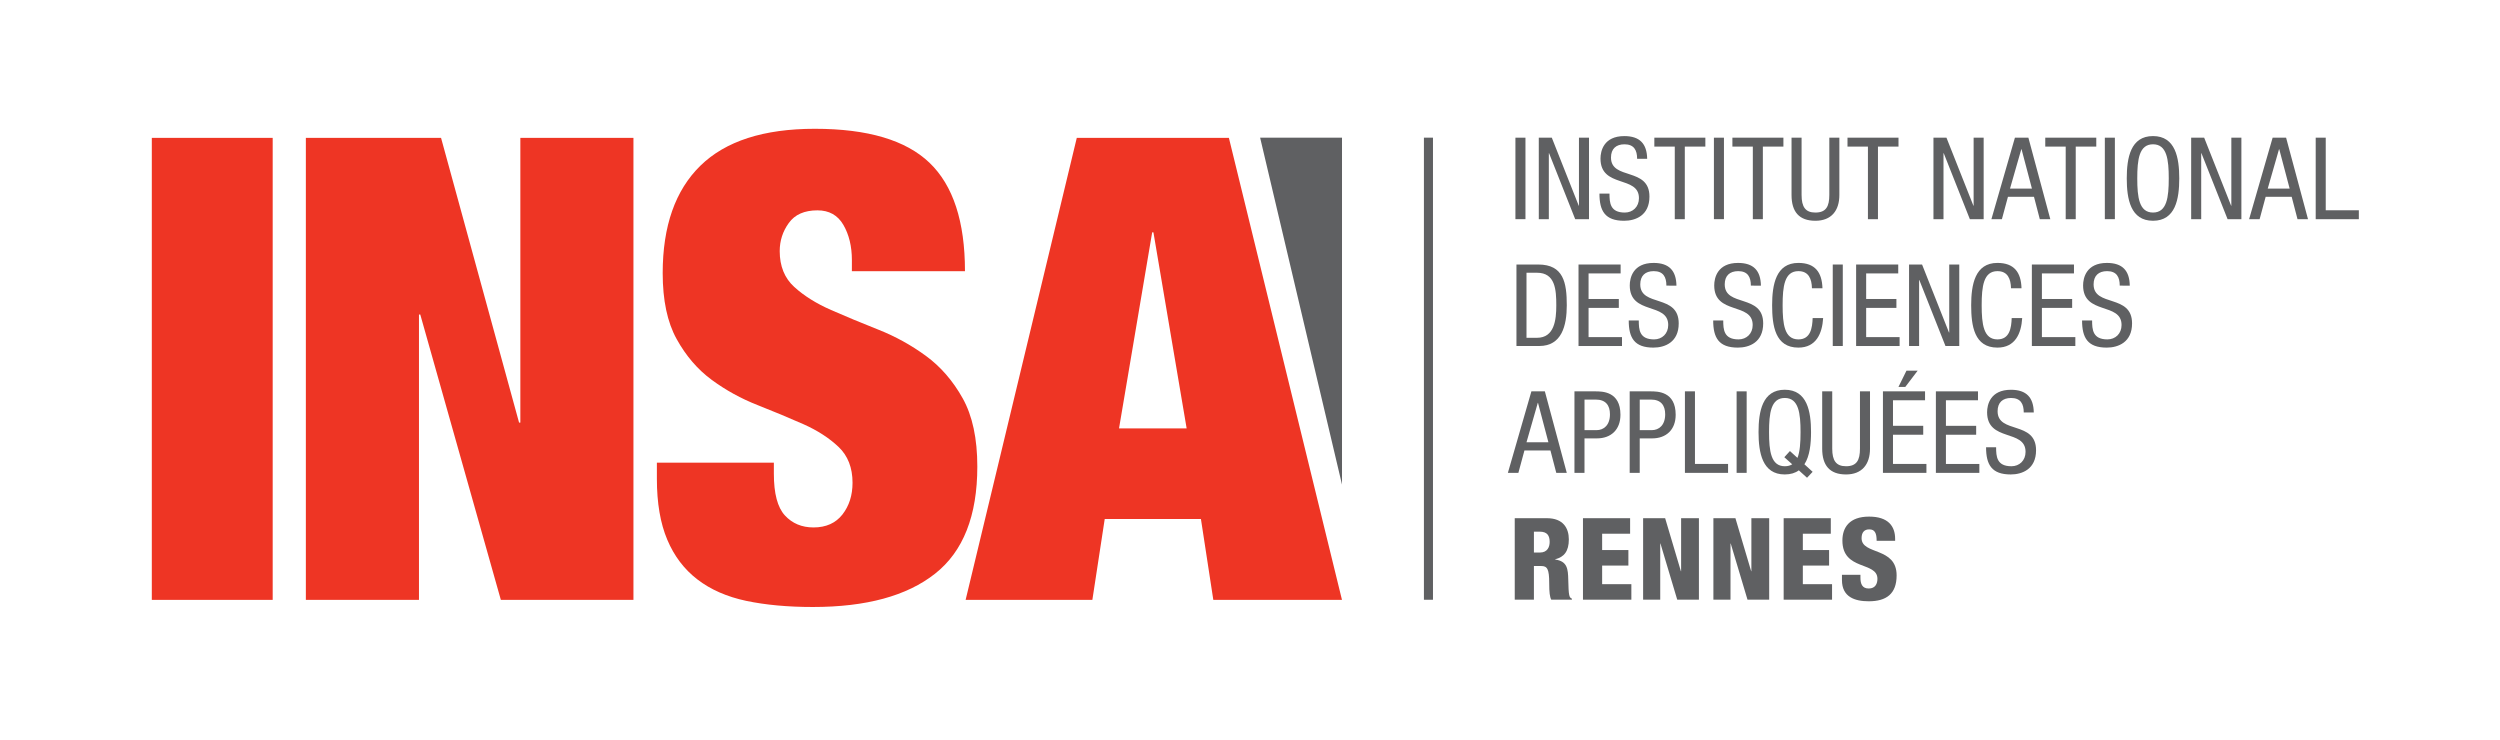<?xml version="1.0" encoding="utf-8"?>
<!-- Generator: Adobe Illustrator 15.0.0, SVG Export Plug-In . SVG Version: 6.00 Build 0)  -->
<!DOCTYPE svg PUBLIC "-//W3C//DTD SVG 1.1//EN" "http://www.w3.org/Graphics/SVG/1.1/DTD/svg11.dtd">
<svg version="1.1" id="Calque_1" xmlns="http://www.w3.org/2000/svg" xmlns:xlink="http://www.w3.org/1999/xlink" x="0px" y="0px"
	 width="321px" height="95px" viewBox="176.5 203.856 321 95" enable-background="new 176.5 203.856 321 95" xml:space="preserve">
<g>
	<g>
		<line fill="none" x1="359.912" y1="221.531" x2="359.912" y2="280.865"/>
		<rect x="359.331" y="221.531" fill="#5F6062" width="1.163" height="59.334"/>
	</g>
</g>
<g>
	<rect x="195.992" y="221.558" fill="#EE3524" width="15.521" height="59.322"/>
	<polygon fill="#EE3524" points="233.131,221.558 243.147,258.115 243.313,258.115 243.313,221.558 257.834,221.558 
		257.834,280.881 240.809,280.881 230.463,244.243 230.296,244.243 230.296,280.881 215.772,280.881 215.772,221.558 	"/>
	<path fill="#EE3524" d="M285.883,237.26c0-1.771-0.368-3.282-1.09-4.525c-0.726-1.251-1.838-1.871-3.335-1.871
		c-1.672,0-2.897,0.539-3.673,1.621c-0.783,1.079-1.17,2.281-1.17,3.616c0,1.936,0.627,3.476,1.878,4.609
		c1.252,1.136,2.822,2.117,4.712,2.947c1.895,0.831,3.924,1.676,6.097,2.535c2.169,0.861,4.201,1.98,6.094,3.367
		c1.89,1.385,3.462,3.198,4.713,5.439c1.254,2.244,1.879,5.166,1.879,8.768c0,6.314-1.808,10.9-5.424,13.75
		c-3.619,2.859-8.85,4.279-15.693,4.279c-3.228,0-6.078-0.266-8.558-0.787c-2.472-0.528-4.562-1.441-6.257-2.745
		c-1.697-1.298-2.993-3.003-3.879-5.112c-0.89-2.104-1.333-4.707-1.333-7.807v-2.082h15.02v1.418c0,2.551,0.473,4.334,1.418,5.358
		c0.948,1.028,2.17,1.542,3.673,1.542c1.616,0,2.848-0.559,3.717-1.664c0.86-1.107,1.294-2.461,1.294-4.074
		c0-1.933-0.604-3.475-1.799-4.606c-1.196-1.136-2.698-2.106-4.503-2.911c-1.811-0.8-3.771-1.621-5.883-2.452
		c-2.12-0.831-4.082-1.909-5.891-3.239c-1.808-1.332-3.31-3.073-4.505-5.238c-1.199-2.154-1.795-4.984-1.795-8.471
		c0-6.036,1.614-10.636,4.844-13.794c3.226-3.156,8.122-4.738,14.688-4.738c6.786,0,11.696,1.456,14.73,4.365
		c3.033,2.907,4.551,7.549,4.551,13.918h-14.521L285.883,237.26L285.883,237.26z"/>
	<path fill="#EE3524" d="M334.289,221.556l14.521,59.324h-16.521l-1.59-10.382h-12.353l-1.587,10.382h-16.274l14.274-59.324H334.289
		z M324.44,233.689l-4.257,25.171h8.682l-4.265-25.171H324.44L324.44,233.689z"/>
</g>
<polygon fill="#5F6062" points="338.299,221.53 348.814,221.53 348.814,266.078 "/>
<g>
	<g>
		<path fill="#5F6062" d="M371.08,221.534h1.289v10.463h-1.289V221.534z"/>
		<path fill="#5F6062" d="M374.08,221.534h1.671l3.459,8.734h0.028v-8.734h1.29v10.463h-1.773l-3.355-8.47h-0.03v8.47h-1.288
			L374.08,221.534L374.08,221.534z"/>
		<path fill="#5F6062" d="M386.707,224.245c0-1.099-0.396-1.861-1.626-1.861c-1.085,0-1.73,0.586-1.73,1.7
			c0,2.946,4.938,1.187,4.938,5.012c0,2.418-1.773,3.107-3.254,3.107c-2.446,0-3.165-1.26-3.165-3.488h1.289
			c0,1.173,0.074,2.433,1.965,2.433c1.026,0,1.817-0.733,1.817-1.847c0-2.96-4.938-1.246-4.938-5.086
			c0-0.966,0.41-2.886,3.063-2.886c1.992,0,2.899,0.997,2.93,2.917L386.707,224.245L386.707,224.245z"/>
		<path fill="#5F6062" d="M392.83,231.997h-1.289v-9.32h-2.624v-1.143h6.551v1.143h-2.638V231.997z"/>
		<path fill="#5F6062" d="M396.566,221.534h1.289v10.463h-1.289V221.534z"/>
		<path fill="#5F6062" d="M402.852,231.997h-1.289v-9.32h-2.623v-1.143h6.55v1.143h-2.638V231.997z"/>
		<path fill="#5F6062" d="M406.533,221.534h1.29v7.357c0,1.539,0.497,2.257,1.773,2.257c1.378,0,1.788-0.792,1.788-2.257v-7.357
			h1.29v7.357c0,2.007-1.026,3.312-3.078,3.312c-2.096,0-3.063-1.157-3.063-3.312V221.534z"/>
		<path fill="#5F6062" d="M417.631,231.997h-1.289v-9.32h-2.624v-1.143h6.55v1.143h-2.637V231.997z"/>
		<path fill="#5F6062" d="M424.755,221.534h1.671l3.458,8.734h0.029v-8.734h1.289v10.463h-1.773l-3.354-8.47h-0.03v8.47h-1.289
			V221.534z"/>
		<path fill="#5F6062" d="M435.216,221.534h1.729l2.814,10.463h-1.348l-0.747-2.872h-3.343l-0.776,2.872h-1.348L435.216,221.534z
			 M434.586,228.07h2.813l-1.333-5.056h-0.03L434.586,228.07z"/>
		<path fill="#5F6062" d="M443.025,231.997h-1.289v-9.32h-2.624v-1.143h6.551v1.143h-2.638V231.997z"/>
		<path fill="#5F6062" d="M446.761,221.534h1.289v10.463h-1.289V221.534z"/>
		<path fill="#5F6062" d="M456.317,226.765c0,2.638-0.483,5.437-3.37,5.437s-3.371-2.799-3.371-5.437s0.484-5.437,3.371-5.437
			S456.317,224.127,456.317,226.765z M450.925,226.765c0,2.418,0.234,4.382,2.022,4.382c1.787,0,2.022-1.964,2.022-4.382
			c0-2.417-0.235-4.382-2.022-4.382C451.159,222.384,450.925,224.347,450.925,226.765z"/>
		<path fill="#5F6062" d="M457.845,221.534h1.67l3.46,8.734h0.029v-8.734h1.29v10.463h-1.773l-3.357-8.47h-0.029v8.47h-1.289
			V221.534L457.845,221.534z"/>
		<path fill="#5F6062" d="M468.306,221.534h1.729l2.813,10.463h-1.348l-0.748-2.872h-3.341l-0.776,2.872h-1.349L468.306,221.534z
			 M467.677,228.07h2.814l-1.335-5.056h-0.029L467.677,228.07z"/>
		<path fill="#5F6062" d="M473.836,221.534h1.289v9.32h4.25v1.143h-5.539V221.534z"/>
		<path fill="#5F6062" d="M371.212,237.82h2.8c3.252,0,3.663,2.345,3.663,5.232c0,2.638-0.659,5.231-3.532,5.231h-2.931V237.82
			L371.212,237.82z M372.502,247.229h1.348c2.228,0,2.478-2.287,2.478-4.162c0-2.023-0.133-4.191-2.478-4.191h-1.348V247.229z"/>
		<path fill="#5F6062" d="M379.182,237.82h5.407v1.143h-4.117v3.283h3.884v1.143h-3.884v3.752h4.293v1.143h-5.583V237.82z"/>
		<path fill="#5F6062" d="M390.465,240.531c0-1.1-0.396-1.861-1.627-1.861c-1.084,0-1.729,0.586-1.729,1.7
			c0,2.945,4.938,1.187,4.938,5.012c0,2.418-1.773,3.107-3.252,3.107c-2.447,0-3.166-1.26-3.166-3.488h1.29
			c0,1.173,0.072,2.433,1.963,2.433c1.026,0,1.817-0.732,1.817-1.846c0-2.96-4.938-1.247-4.938-5.086
			c0-0.966,0.41-2.887,3.063-2.887c1.992,0,2.901,0.997,2.931,2.917L390.465,240.531L390.465,240.531z"/>
		<path fill="#5F6062" d="M401.311,240.531c0-1.1-0.396-1.861-1.627-1.861c-1.084,0-1.729,0.586-1.729,1.7
			c0,2.945,4.938,1.187,4.938,5.012c0,2.418-1.771,3.107-3.252,3.107c-2.448,0-3.167-1.26-3.167-3.488h1.29
			c0,1.173,0.074,2.433,1.964,2.433c1.026,0,1.816-0.732,1.816-1.846c0-2.96-4.938-1.247-4.938-5.086
			c0-0.966,0.411-2.887,3.063-2.887c1.993,0,2.902,0.997,2.932,2.917L401.311,240.531L401.311,240.531z"/>
		<path fill="#5F6062" d="M410.592,244.694c-0.118,1.978-0.895,3.795-3.181,3.795c-2.976,0-3.37-2.799-3.37-5.437
			s0.483-5.438,3.37-5.438c2.14,0,3.033,1.202,3.093,3.254h-1.35c-0.028-1.187-0.409-2.198-1.743-2.198
			c-1.788,0-2.022,1.963-2.022,4.382c0,2.418,0.234,4.382,2.022,4.382c1.568,0,1.789-1.466,1.833-2.74L410.592,244.694
			L410.592,244.694z"/>
		<path fill="#5F6062" d="M411.825,237.82h1.289v10.463h-1.289V237.82z"/>
		<path fill="#5F6062" d="M414.826,237.82h5.408v1.143h-4.119v3.283h3.884v1.143h-3.884v3.752h4.294v1.143h-5.583V237.82z"/>
		<path fill="#5F6062" d="M421.622,237.82h1.671l3.459,8.735h0.029v-8.735h1.289v10.463h-1.773l-3.356-8.471h-0.028v8.471h-1.29
			V237.82L421.622,237.82z"/>
		<path fill="#5F6062" d="M436.15,244.694c-0.117,1.978-0.895,3.795-3.181,3.795c-2.976,0-3.37-2.799-3.37-5.437
			s0.483-5.438,3.37-5.438c2.14,0,3.034,1.202,3.093,3.254h-1.348c-0.029-1.187-0.412-2.198-1.744-2.198
			c-1.788,0-2.023,1.963-2.023,4.382c0,2.418,0.235,4.382,2.023,4.382c1.567,0,1.787-1.466,1.831-2.74L436.15,244.694
			L436.15,244.694z"/>
		<path fill="#5F6062" d="M437.391,237.82h5.407v1.143h-4.118v3.283h3.884v1.143h-3.884v3.752h4.294v1.143h-5.583V237.82z"/>
		<path fill="#5F6062" d="M448.674,240.531c0-1.1-0.396-1.861-1.626-1.861c-1.085,0-1.73,0.586-1.73,1.7
			c0,2.945,4.939,1.187,4.939,5.012c0,2.418-1.773,3.107-3.254,3.107c-2.447,0-3.165-1.26-3.165-3.488h1.289
			c0,1.173,0.073,2.433,1.964,2.433c1.025,0,1.817-0.732,1.817-1.846c0-2.96-4.939-1.247-4.939-5.086
			c0-0.966,0.411-2.887,3.063-2.887c1.993,0,2.902,0.997,2.931,2.917L448.674,240.531L448.674,240.531z"/>
		<path fill="#5F6062" d="M373.131,254.106h1.729l2.814,10.465h-1.348l-0.748-2.873h-3.341l-0.777,2.873h-1.348L373.131,254.106z
			 M372.502,260.643h2.813l-1.333-5.057h-0.029L372.502,260.643z"/>
		<path fill="#5F6062" d="M378.661,254.106h2.667c0.909,0,3.238,0,3.238,3.005c0,1.949-1.245,3.034-3.019,3.034h-1.598v4.426h-1.289
			V254.106L378.661,254.106z M379.951,259.088h1.539c0.938,0,1.729-0.645,1.729-2.036c0-1.144-0.541-1.89-1.816-1.89h-1.451V259.088
			L379.951,259.088z"/>
		<path fill="#5F6062" d="M385.752,254.106h2.667c0.909,0,3.238,0,3.238,3.005c0,1.949-1.245,3.034-3.019,3.034h-1.597v4.426h-1.29
			V254.106L385.752,254.106z M387.042,259.088h1.539c0.938,0,1.729-0.645,1.729-2.036c0-1.144-0.542-1.89-1.816-1.89h-1.451V259.088
			L387.042,259.088z"/>
		<path fill="#5F6062" d="M392.844,254.106h1.289v9.32h4.251v1.145h-5.54V254.106z"/>
		<path fill="#5F6062" d="M399.481,254.106h1.29v10.465h-1.29V254.106z"/>
		<path fill="#5F6062" d="M407.469,264.247c-0.455,0.338-1.055,0.528-1.803,0.528c-2.887,0-3.37-2.8-3.37-5.438
			s0.483-5.438,3.37-5.438s3.371,2.8,3.371,5.438c0,1.51-0.162,3.078-0.851,4.133l1.056,0.967l-0.718,0.763L407.469,264.247z
			 M405.607,262.562l0.719-0.792l0.967,0.88c0.321-0.79,0.396-1.978,0.396-3.312c0-2.418-0.234-4.383-2.022-4.383
			c-1.787,0-2.022,1.965-2.022,4.383s0.235,4.383,2.022,4.383c0.381,0,0.704-0.089,0.953-0.25L405.607,262.562z"/>
		<path fill="#5F6062" d="M410.47,254.106h1.289v7.357c0,1.539,0.498,2.258,1.773,2.258c1.378,0,1.787-0.792,1.787-2.258v-7.357
			h1.29v7.357c0,2.008-1.026,3.313-3.077,3.313c-2.096,0-3.063-1.158-3.063-3.313V254.106L410.47,254.106z"/>
		<path fill="#5F6062" d="M418.269,254.106h5.407v1.144h-4.117v3.282h3.883v1.144h-3.883v3.752h4.294v1.144h-5.584V254.106z
			 M421.289,251.453h1.436l-1.583,2.082h-0.879L421.289,251.453z"/>
		<path fill="#5F6062" d="M425.067,254.106h5.407v1.144h-4.118v3.282h3.884v1.144h-3.884v3.752h4.293v1.144h-5.582V254.106z"/>
		<path fill="#5F6062" d="M436.349,256.818c0-1.099-0.396-1.862-1.628-1.862c-1.084,0-1.729,0.588-1.729,1.701
			c0,2.945,4.938,1.188,4.938,5.012c0,2.418-1.773,3.107-3.253,3.107c-2.448,0-3.166-1.262-3.166-3.488h1.29
			c0,1.173,0.073,2.434,1.964,2.434c1.025,0,1.816-0.733,1.816-1.847c0-2.96-4.938-1.246-4.938-5.087
			c0-0.966,0.41-2.886,3.063-2.886c1.993,0,2.901,0.997,2.931,2.916H436.349L436.349,256.818z"/>
		<path fill="#5F6062" d="M370.992,270.393h4.133c2.096,0,2.814,1.289,2.814,2.725c0,1.524-0.616,2.273-1.759,2.551v0.029
			c1.567,0.221,1.656,1.201,1.686,2.607c0.043,2.068,0.117,2.272,0.469,2.42v0.131h-2.652c-0.19-0.353-0.264-0.938-0.264-2.125
			c0-1.816-0.249-2.198-1.026-2.198h-0.938v4.323h-2.461L370.992,270.393L370.992,270.393z M373.454,274.803h0.762
			c0.997,0,1.261-0.746,1.261-1.362c0-0.791-0.293-1.319-1.274-1.319h-0.748V274.803L373.454,274.803z"/>
		<path fill="#5F6062" d="M379.753,270.393h6.053v1.993h-3.591v2.096h3.37v1.993h-3.37v2.389h3.752v1.992h-6.214V270.393z"/>
		<path fill="#5F6062" d="M387.476,270.393h2.828l2.021,6.801h0.03v-6.801h2.286v10.463h-2.784l-2.154-7.21h-0.029v7.21h-2.198
			V270.393L387.476,270.393z"/>
		<path fill="#5F6062" d="M396.5,270.393h2.828l2.021,6.801h0.029v-6.801h2.286v10.463h-2.784l-2.154-7.21h-0.029v7.21H396.5
			V270.393z"/>
		<path fill="#5F6062" d="M405.522,270.393h6.053v1.993h-3.591v2.096h3.371v1.993h-3.371v2.389h3.752v1.992h-6.214V270.393
			L405.522,270.393z"/>
		<path fill="#5F6062" d="M415.38,277.661v0.366c0,0.791,0.22,1.393,1.068,1.393c0.864,0,1.114-0.646,1.114-1.246
			c0-2.257-4.498-0.996-4.498-4.91c0-1.67,0.894-3.076,3.429-3.076c2.462,0,3.342,1.245,3.342,2.857v0.249h-2.375
			c0-0.499-0.058-0.864-0.205-1.099c-0.146-0.25-0.381-0.367-0.746-0.367c-0.616,0-0.982,0.367-0.982,1.129
			c0,2.184,4.499,1.084,4.499,4.778c0,2.374-1.319,3.326-3.576,3.326c-1.788,0-3.443-0.542-3.443-2.726v-0.674L415.38,277.661
			L415.38,277.661z"/>
	</g>
</g>
</svg>
